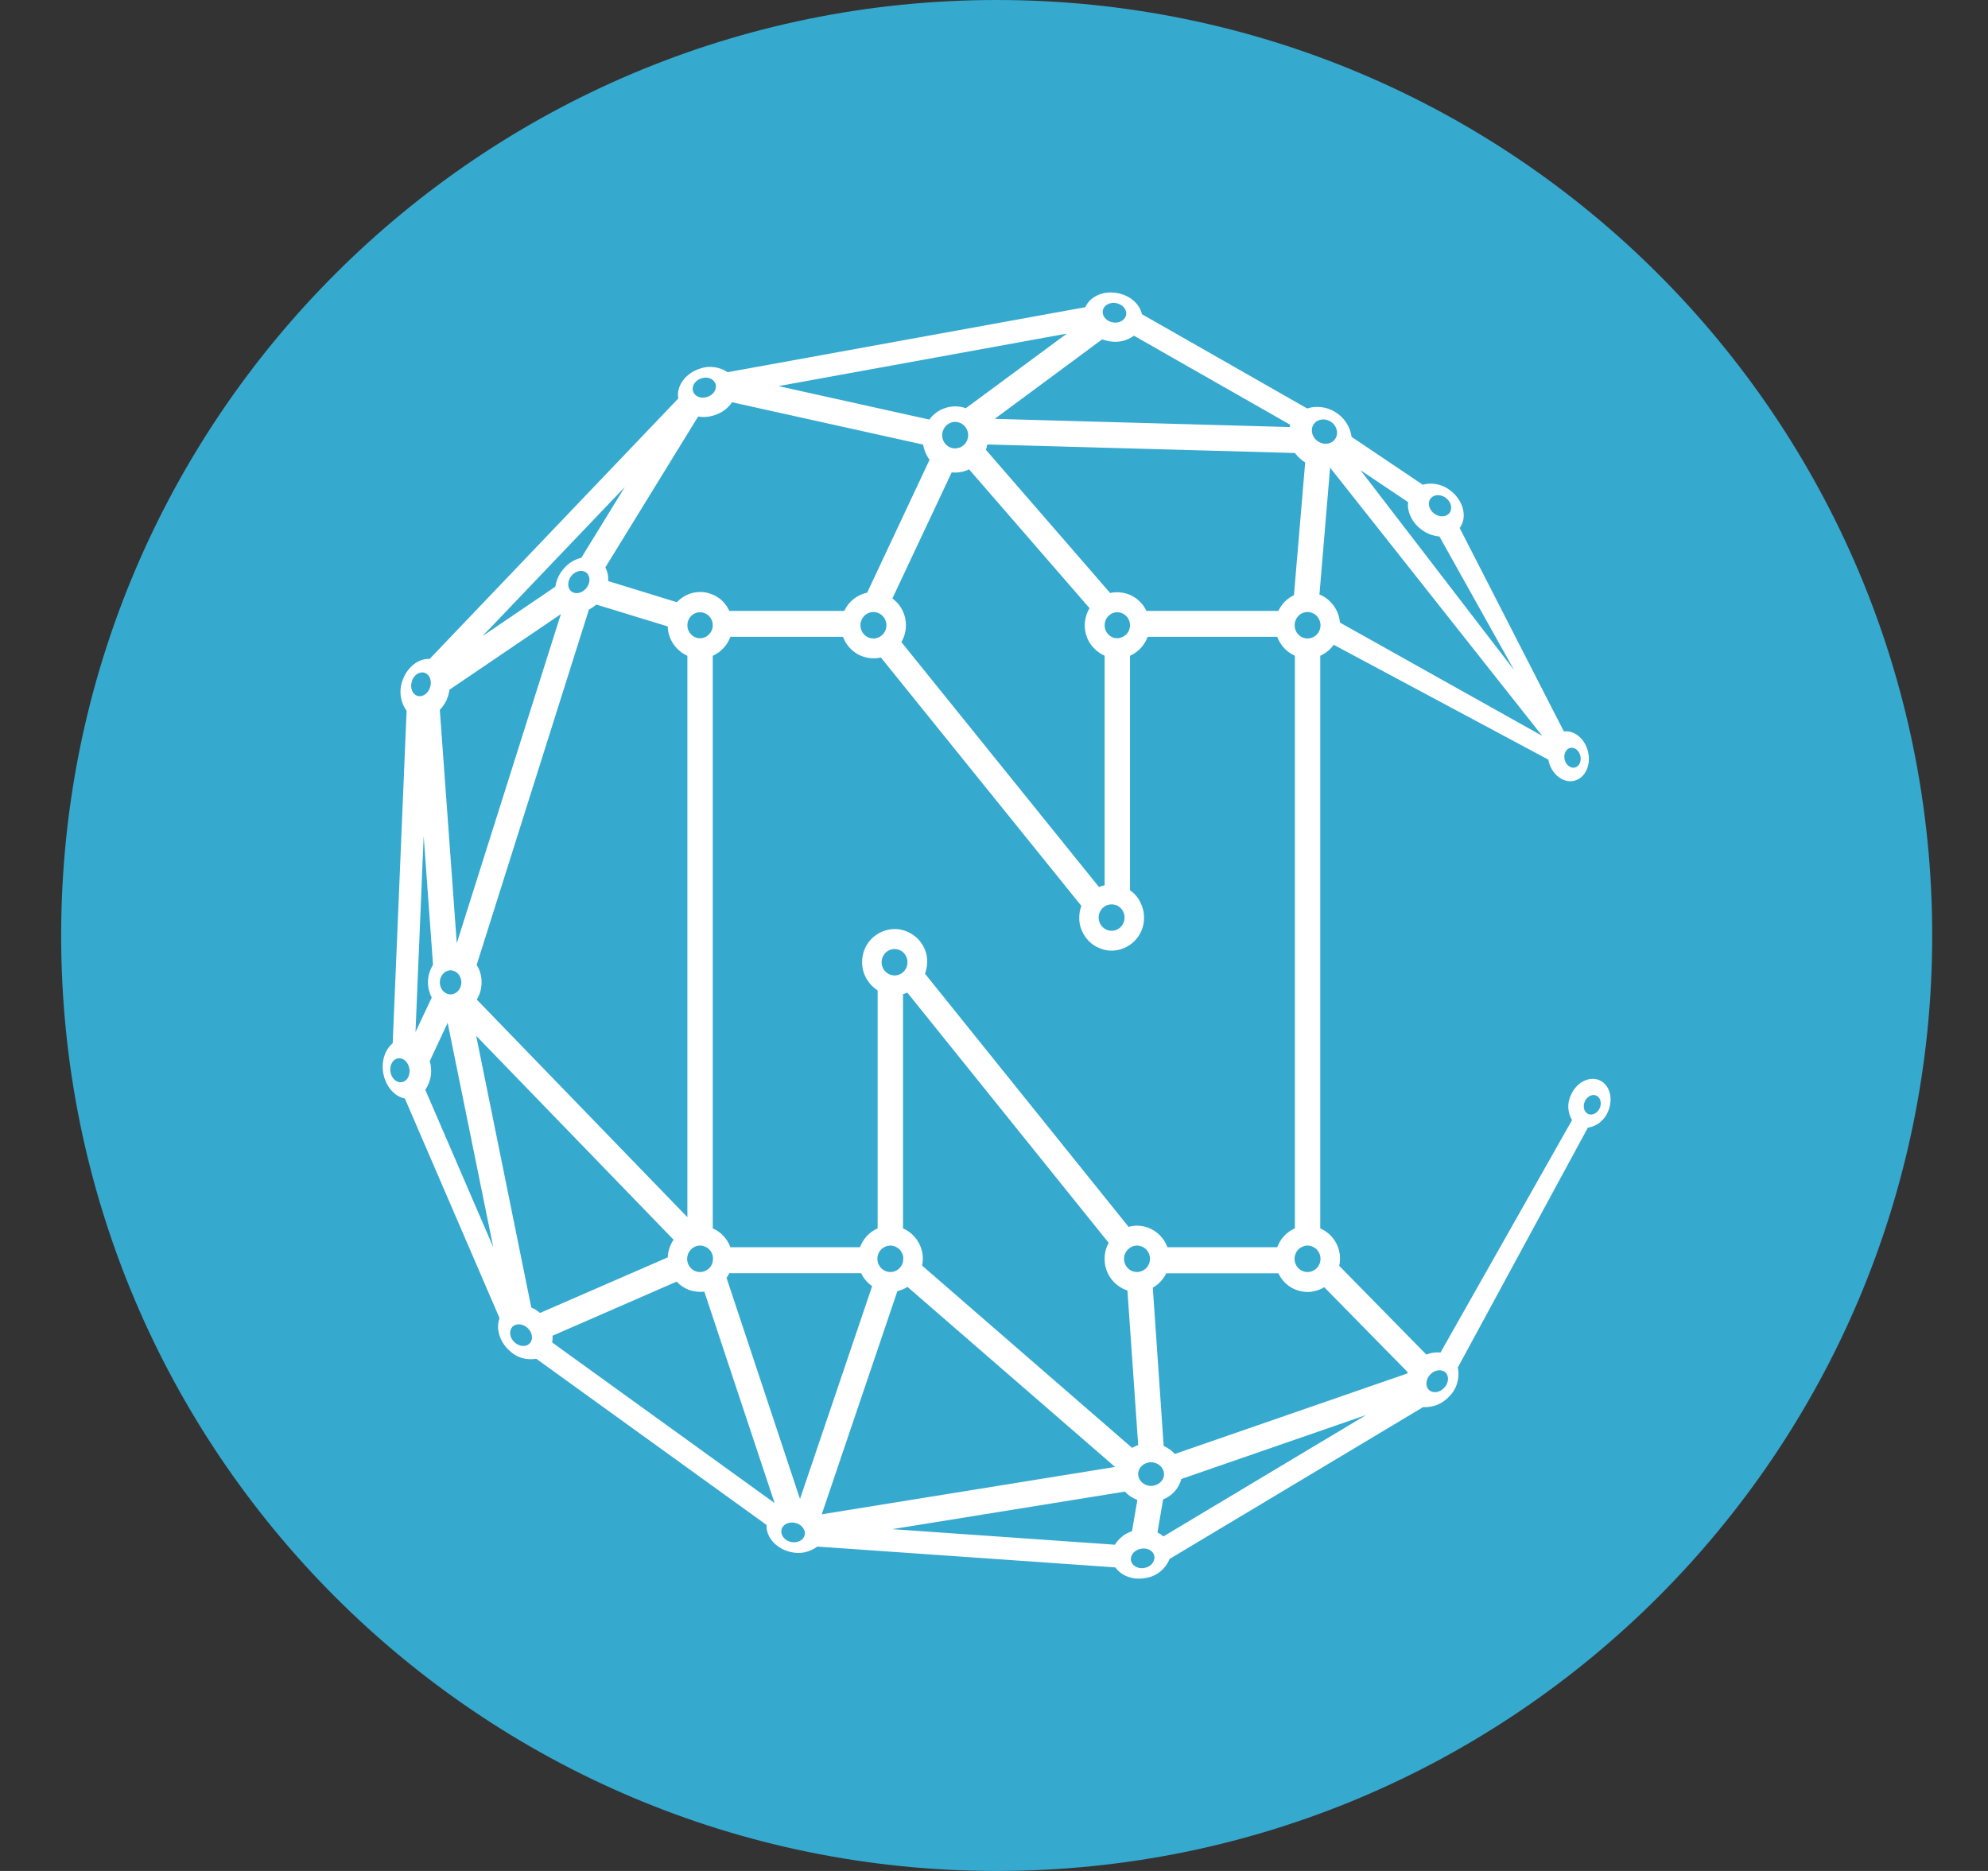 <svg width="17" height="16" viewBox="0 0 17 16" fill="none" xmlns="http://www.w3.org/2000/svg">
<rect x="0" y="0" width="17" height="16" fill="#333333" stroke="none"/>
<g clip-path="url(#clip0_8504_12213)">
<path d="M8.523 16C12.941 16 16.523 12.418 16.523 8C16.523 3.582 12.941 0 8.523 0C4.105 0 0.523 3.582 0.523 8C0.523 12.418 4.105 16 8.523 16Z" fill="#36A9CF"/>
<path fill-rule="evenodd" clip-rule="evenodd" d="M13.678 9.238C13.766 9.277 13.798 9.396 13.751 9.505C13.737 9.541 13.713 9.573 13.683 9.597C13.653 9.622 13.617 9.637 13.578 9.644L12.466 11.695C12.476 11.741 12.473 11.788 12.459 11.833C12.445 11.878 12.419 11.918 12.385 11.95C12.357 11.978 12.324 12.001 12.287 12.015C12.25 12.029 12.21 12.036 12.17 12.033L10.001 13.332C9.984 13.375 9.956 13.412 9.92 13.441C9.884 13.47 9.841 13.488 9.796 13.495C9.689 13.515 9.587 13.476 9.538 13.404L6.989 13.226C6.957 13.25 6.92 13.266 6.881 13.275C6.842 13.283 6.802 13.282 6.763 13.273C6.637 13.245 6.55 13.145 6.555 13.041L4.586 11.62C4.545 11.627 4.502 11.625 4.462 11.613C4.422 11.601 4.386 11.579 4.356 11.55C4.27 11.472 4.239 11.358 4.272 11.273L3.462 9.394C3.373 9.377 3.297 9.29 3.277 9.175C3.26 9.071 3.294 8.974 3.358 8.922L3.477 6.078C3.45 6.041 3.433 5.999 3.427 5.953C3.421 5.908 3.426 5.863 3.442 5.82C3.482 5.704 3.579 5.63 3.674 5.635L5.8 3.408C5.781 3.303 5.861 3.191 5.987 3.152C6.026 3.138 6.067 3.134 6.108 3.14C6.149 3.145 6.188 3.16 6.222 3.183L9.281 2.627C9.32 2.537 9.432 2.484 9.553 2.506C9.663 2.525 9.746 2.6 9.765 2.687L11.178 3.493C11.217 3.48 11.259 3.477 11.3 3.482C11.341 3.487 11.38 3.5 11.415 3.522C11.453 3.544 11.486 3.575 11.511 3.612C11.536 3.65 11.552 3.692 11.558 3.736L12.166 4.145C12.205 4.134 12.246 4.133 12.286 4.141C12.326 4.149 12.364 4.165 12.396 4.19C12.51 4.272 12.551 4.415 12.486 4.51L12.482 4.515L13.373 6.255C13.458 6.244 13.545 6.31 13.576 6.414C13.61 6.529 13.563 6.645 13.472 6.674C13.381 6.704 13.279 6.635 13.246 6.521L13.24 6.496L11.405 5.514C11.376 5.555 11.336 5.587 11.29 5.608V10.505C11.35 10.531 11.399 10.577 11.429 10.636C11.458 10.694 11.467 10.761 11.452 10.825L12.197 11.584C12.236 11.568 12.277 11.562 12.318 11.567L13.443 9.579C13.424 9.547 13.413 9.511 13.411 9.473C13.409 9.436 13.417 9.399 13.433 9.365C13.48 9.256 13.59 9.2 13.678 9.238ZM13.68 9.476C13.699 9.432 13.685 9.384 13.65 9.369C13.615 9.354 13.571 9.376 13.552 9.42C13.533 9.463 13.546 9.511 13.582 9.527C13.617 9.542 13.66 9.519 13.68 9.476ZM12.347 11.871C12.387 11.832 12.394 11.773 12.363 11.739C12.331 11.707 12.273 11.712 12.233 11.752C12.193 11.791 12.186 11.851 12.217 11.884C12.249 11.917 12.307 11.912 12.347 11.871ZM12.033 11.746L12.038 11.735L11.324 11.008C11.281 11.034 11.232 11.048 11.181 11.049C11.129 11.048 11.077 11.033 11.033 11.005C10.989 10.977 10.954 10.936 10.932 10.889H9.973C9.948 10.941 9.908 10.984 9.858 11.012L9.951 12.366C9.988 12.382 10.021 12.405 10.046 12.434L12.033 11.746ZM9.949 13.139L11.682 12.101L10.102 12.648C10.092 12.687 10.072 12.723 10.045 12.754C10.018 12.784 9.984 12.808 9.946 12.823L9.898 13.105C9.916 13.114 9.934 13.126 9.949 13.139ZM9.786 13.409C9.841 13.399 9.879 13.354 9.871 13.307C9.863 13.262 9.811 13.233 9.756 13.245C9.701 13.255 9.663 13.3 9.671 13.345C9.68 13.39 9.731 13.419 9.786 13.409ZM9.534 13.21C9.568 13.155 9.619 13.114 9.68 13.095L9.726 12.827C9.685 12.812 9.649 12.788 9.619 12.756L7.63 13.077L9.534 13.21ZM7.674 11.041L7.027 12.95L9.535 12.545L7.76 11.005C7.734 11.022 7.705 11.034 7.674 11.041ZM6.841 12.819L7.458 10.999C7.418 10.971 7.385 10.933 7.364 10.888H6.236C6.229 10.902 6.222 10.915 6.213 10.928L6.841 12.819ZM6.765 13.187C6.82 13.198 6.872 13.171 6.881 13.127C6.891 13.082 6.854 13.035 6.799 13.023C6.744 13.011 6.692 13.037 6.683 13.082C6.673 13.129 6.71 13.175 6.765 13.187ZM4.721 11.48L6.624 12.854L6.023 11.046C5.98 11.051 5.935 11.046 5.894 11.032C5.853 11.017 5.816 10.992 5.786 10.96L4.725 11.423C4.726 11.442 4.725 11.462 4.722 11.48H4.721ZM4.543 11.181C4.57 11.193 4.596 11.209 4.618 11.228L5.71 10.753C5.712 10.699 5.729 10.647 5.76 10.602L4.072 8.858L4.543 11.181ZM4.532 11.486C4.562 11.452 4.552 11.393 4.51 11.355C4.468 11.318 4.41 11.315 4.38 11.349C4.35 11.384 4.359 11.443 4.401 11.48C4.443 11.518 4.502 11.521 4.531 11.486H4.532ZM3.637 9.32L4.218 10.666L3.828 8.747L3.675 9.074C3.687 9.115 3.69 9.159 3.684 9.201C3.677 9.244 3.661 9.284 3.637 9.32ZM3.623 7.15L3.553 8.826L3.692 8.531C3.669 8.487 3.658 8.438 3.66 8.389C3.662 8.34 3.677 8.292 3.703 8.251L3.623 7.15ZM3.523 5.824C3.504 5.878 3.524 5.934 3.567 5.95C3.61 5.965 3.659 5.934 3.677 5.88C3.696 5.826 3.676 5.77 3.633 5.754C3.59 5.739 3.541 5.77 3.522 5.824H3.523ZM3.945 8.401C3.945 8.344 3.903 8.298 3.853 8.298C3.803 8.298 3.761 8.344 3.761 8.401C3.761 8.458 3.803 8.504 3.853 8.504C3.903 8.504 3.945 8.458 3.945 8.401ZM3.83 5.958C3.816 6 3.792 6.039 3.761 6.071L3.906 8.066L4.796 5.252L3.844 5.898C3.841 5.918 3.836 5.938 3.83 5.958ZM5.343 4.165L4.126 5.44L4.749 5.017C4.758 4.96 4.782 4.907 4.82 4.864C4.859 4.817 4.912 4.784 4.971 4.77L5.343 4.165ZM5.97 3.562L5.176 4.853C5.196 4.888 5.204 4.929 5.2 4.969L5.788 5.15C5.819 5.117 5.857 5.092 5.899 5.077C5.942 5.063 5.988 5.059 6.032 5.066C6.076 5.074 6.118 5.092 6.154 5.119C6.19 5.147 6.218 5.183 6.236 5.224H7.22C7.238 5.184 7.265 5.15 7.299 5.123C7.333 5.096 7.373 5.077 7.415 5.069L7.949 3.932C7.921 3.894 7.902 3.849 7.894 3.802L6.26 3.44C6.223 3.494 6.169 3.533 6.106 3.552C6.062 3.566 6.015 3.57 5.97 3.562V3.562ZM5.999 3.235C5.945 3.252 5.913 3.301 5.926 3.345C5.939 3.39 5.993 3.412 6.046 3.395C6.1 3.379 6.133 3.329 6.119 3.285C6.106 3.241 6.053 3.218 5.999 3.235ZM9.123 2.853L6.657 3.302L7.947 3.588C7.982 3.54 8.031 3.505 8.087 3.488C8.143 3.47 8.204 3.471 8.259 3.491L9.123 2.853ZM9.425 2.902L8.506 3.582L11.028 3.652L11.034 3.633L9.697 2.871C9.666 2.893 9.632 2.909 9.595 2.917C9.558 2.925 9.52 2.925 9.483 2.918C9.463 2.914 9.444 2.909 9.425 2.902ZM9.544 2.592C9.489 2.582 9.438 2.611 9.43 2.657C9.423 2.702 9.46 2.747 9.516 2.757C9.571 2.767 9.622 2.738 9.63 2.692C9.638 2.647 9.599 2.602 9.544 2.592ZM11.161 3.955C11.127 3.933 11.097 3.906 11.073 3.874L8.442 3.801C8.44 3.816 8.436 3.832 8.431 3.847L9.493 5.071C9.555 5.058 9.619 5.066 9.675 5.093C9.731 5.121 9.777 5.167 9.803 5.224H10.932C10.959 5.165 11.006 5.118 11.065 5.09L11.161 3.955ZM11.181 5.234C11.12 5.234 11.071 5.285 11.071 5.347C11.071 5.41 11.12 5.46 11.181 5.46C11.242 5.46 11.292 5.41 11.292 5.347C11.292 5.285 11.242 5.234 11.181 5.234H11.181ZM11.23 3.634C11.203 3.682 11.223 3.747 11.276 3.778C11.329 3.81 11.394 3.796 11.421 3.748C11.449 3.7 11.429 3.635 11.376 3.604C11.323 3.572 11.258 3.586 11.23 3.634ZM13.188 6.293L11.374 3.999L11.283 5.084C11.331 5.103 11.373 5.136 11.404 5.179C11.435 5.221 11.454 5.271 11.458 5.324L13.188 6.293ZM12.041 4.294L11.634 4.021L12.948 5.731L12.309 4.588C12.255 4.583 12.204 4.564 12.161 4.533C12.076 4.473 12.031 4.378 12.041 4.294H12.041ZM12.231 4.266C12.205 4.304 12.221 4.361 12.267 4.394C12.313 4.426 12.371 4.422 12.397 4.384C12.423 4.346 12.407 4.289 12.362 4.256C12.315 4.224 12.257 4.228 12.232 4.266L12.231 4.266ZM9.446 5.347C9.446 5.408 9.494 5.458 9.554 5.458C9.583 5.457 9.611 5.445 9.631 5.425C9.652 5.404 9.663 5.376 9.663 5.347C9.663 5.318 9.652 5.29 9.632 5.269C9.611 5.248 9.583 5.236 9.554 5.236C9.525 5.236 9.498 5.248 9.477 5.269C9.457 5.29 9.446 5.318 9.446 5.347H9.446ZM9.506 7.734C9.491 7.734 9.477 7.737 9.463 7.742C9.45 7.748 9.437 7.757 9.427 7.767C9.417 7.778 9.408 7.79 9.403 7.804C9.397 7.817 9.395 7.832 9.395 7.847C9.395 7.909 9.445 7.96 9.506 7.96C9.521 7.96 9.535 7.957 9.549 7.951C9.562 7.945 9.574 7.937 9.585 7.926C9.595 7.916 9.603 7.903 9.608 7.889C9.614 7.876 9.617 7.861 9.616 7.847C9.617 7.832 9.614 7.817 9.608 7.804C9.603 7.79 9.595 7.778 9.585 7.767C9.574 7.757 9.562 7.748 9.549 7.742C9.535 7.737 9.521 7.734 9.506 7.734ZM8.057 3.722C8.057 3.784 8.107 3.835 8.168 3.835C8.183 3.834 8.197 3.831 8.211 3.826C8.224 3.82 8.236 3.811 8.247 3.801C8.257 3.791 8.265 3.778 8.271 3.764C8.276 3.751 8.279 3.736 8.279 3.722C8.279 3.659 8.229 3.608 8.168 3.608C8.153 3.608 8.139 3.611 8.125 3.617C8.112 3.623 8.099 3.631 8.089 3.642C8.079 3.652 8.071 3.665 8.065 3.679C8.06 3.692 8.057 3.707 8.057 3.722ZM8.138 4.04L7.631 5.118C7.688 5.159 7.727 5.22 7.741 5.289C7.755 5.358 7.744 5.43 7.708 5.491L9.398 7.586C9.413 7.579 9.429 7.574 9.446 7.571V5.608C9.409 5.591 9.376 5.567 9.349 5.537C9.321 5.507 9.301 5.472 9.289 5.433C9.277 5.395 9.273 5.354 9.278 5.314C9.283 5.274 9.296 5.235 9.317 5.201L8.287 4.014C8.241 4.036 8.19 4.045 8.138 4.04ZM7.358 5.347C7.358 5.41 7.408 5.46 7.469 5.46C7.53 5.46 7.58 5.41 7.58 5.347C7.58 5.285 7.53 5.234 7.469 5.234C7.44 5.234 7.411 5.246 7.39 5.267C7.37 5.289 7.358 5.317 7.358 5.347ZM5.878 5.347C5.878 5.408 5.926 5.458 5.986 5.458C6.046 5.458 6.095 5.408 6.095 5.347C6.095 5.286 6.046 5.236 5.986 5.236C5.926 5.236 5.878 5.286 5.878 5.347ZM5.986 10.652C5.972 10.652 5.957 10.655 5.944 10.661C5.93 10.667 5.918 10.675 5.908 10.686C5.898 10.696 5.89 10.709 5.884 10.722C5.879 10.736 5.876 10.75 5.876 10.765C5.876 10.828 5.925 10.878 5.986 10.878C6.001 10.878 6.016 10.875 6.029 10.869C6.043 10.863 6.055 10.855 6.065 10.845C6.076 10.834 6.084 10.822 6.089 10.808C6.095 10.794 6.097 10.78 6.097 10.765C6.098 10.75 6.095 10.736 6.089 10.722C6.084 10.708 6.076 10.696 6.065 10.685C6.055 10.675 6.043 10.666 6.029 10.661C6.016 10.655 6.001 10.652 5.986 10.652ZM4.888 4.922C4.852 4.965 4.849 5.025 4.883 5.055C4.917 5.085 4.974 5.076 5.011 5.033C5.048 4.99 5.051 4.931 5.017 4.9C4.983 4.869 4.926 4.879 4.888 4.922ZM4.076 8.252C4.104 8.296 4.119 8.348 4.118 8.401C4.118 8.456 4.103 8.507 4.077 8.548L5.878 10.409V5.608C5.829 5.586 5.788 5.551 5.758 5.507C5.728 5.462 5.711 5.41 5.71 5.357L5.099 5.17C5.08 5.187 5.059 5.201 5.036 5.213L4.076 8.252ZM9.723 10.482C9.842 10.482 9.944 10.559 9.983 10.666H10.922C10.935 10.631 10.955 10.598 10.981 10.57C11.007 10.542 11.038 10.52 11.073 10.505V5.608C11.038 5.592 11.007 5.57 10.981 5.542C10.955 5.514 10.935 5.481 10.922 5.446H9.814C9.801 5.481 9.781 5.514 9.755 5.542C9.729 5.57 9.698 5.592 9.663 5.608V7.613C9.7 7.639 9.731 7.674 9.751 7.715C9.772 7.756 9.783 7.801 9.783 7.847C9.784 7.921 9.755 7.992 9.703 8.046C9.651 8.099 9.58 8.129 9.506 8.13C9.469 8.13 9.433 8.122 9.399 8.107C9.365 8.093 9.334 8.072 9.309 8.046C9.283 8.019 9.263 7.988 9.249 7.954C9.235 7.92 9.228 7.883 9.229 7.847C9.229 7.812 9.235 7.778 9.247 7.747L7.533 5.623C7.467 5.638 7.397 5.628 7.337 5.596C7.278 5.563 7.232 5.51 7.209 5.446H6.246C6.233 5.481 6.213 5.514 6.187 5.542C6.161 5.57 6.13 5.592 6.095 5.608V10.505C6.165 10.534 6.219 10.594 6.246 10.666H7.354C7.367 10.631 7.387 10.598 7.413 10.57C7.439 10.542 7.47 10.52 7.505 10.505V8.47C7.465 8.444 7.431 8.408 7.408 8.366C7.384 8.324 7.372 8.277 7.372 8.229C7.372 8.192 7.379 8.155 7.392 8.121C7.406 8.087 7.426 8.055 7.452 8.029C7.478 8.003 7.509 7.982 7.543 7.967C7.577 7.953 7.613 7.945 7.65 7.945C7.695 7.945 7.74 7.956 7.78 7.978C7.82 7.999 7.855 8.03 7.88 8.067C7.906 8.105 7.922 8.148 7.927 8.193C7.932 8.238 7.926 8.284 7.91 8.327L9.651 10.492C9.675 10.485 9.699 10.482 9.723 10.482ZM9.843 12.505C9.783 12.505 9.733 12.55 9.733 12.606C9.733 12.662 9.783 12.707 9.843 12.707C9.904 12.707 9.954 12.662 9.954 12.607C9.954 12.552 9.904 12.505 9.843 12.505H9.843ZM9.612 10.765C9.612 10.828 9.662 10.878 9.722 10.878C9.737 10.878 9.752 10.875 9.765 10.869C9.779 10.864 9.791 10.855 9.802 10.845C9.812 10.834 9.82 10.822 9.826 10.808C9.831 10.794 9.834 10.78 9.834 10.765C9.834 10.75 9.831 10.736 9.826 10.722C9.82 10.708 9.812 10.696 9.802 10.685C9.791 10.675 9.779 10.667 9.766 10.661C9.752 10.655 9.738 10.652 9.723 10.652C9.693 10.652 9.665 10.665 9.644 10.686C9.624 10.707 9.612 10.735 9.612 10.765ZM7.539 8.229C7.539 8.291 7.589 8.342 7.65 8.342C7.711 8.342 7.76 8.291 7.76 8.229C7.76 8.166 7.711 8.116 7.65 8.116C7.589 8.116 7.539 8.166 7.539 8.229ZM7.614 10.652C7.599 10.652 7.585 10.655 7.571 10.661C7.558 10.667 7.545 10.675 7.535 10.685C7.525 10.696 7.516 10.708 7.511 10.722C7.505 10.736 7.503 10.75 7.503 10.765C7.503 10.828 7.553 10.878 7.614 10.878C7.675 10.878 7.724 10.828 7.724 10.765C7.725 10.75 7.722 10.736 7.716 10.722C7.711 10.709 7.703 10.696 7.693 10.685C7.682 10.675 7.67 10.667 7.657 10.661C7.643 10.655 7.629 10.652 7.614 10.652ZM7.722 10.505C7.782 10.531 7.83 10.577 7.86 10.635C7.89 10.693 7.899 10.759 7.885 10.823L9.681 12.382C9.698 12.372 9.715 12.364 9.733 12.358L9.641 11.036C9.584 11.017 9.534 10.981 9.499 10.932C9.464 10.884 9.445 10.825 9.446 10.765C9.446 10.715 9.458 10.668 9.481 10.629L7.759 8.489C7.747 8.494 7.735 8.498 7.722 8.502V10.505ZM11.292 10.764C11.292 10.75 11.289 10.735 11.284 10.722C11.278 10.708 11.27 10.696 11.26 10.685C11.25 10.675 11.237 10.667 11.224 10.661C11.21 10.655 11.196 10.652 11.181 10.652C11.167 10.652 11.152 10.655 11.139 10.661C11.125 10.667 11.113 10.675 11.102 10.685C11.092 10.696 11.084 10.708 11.079 10.722C11.073 10.736 11.07 10.75 11.07 10.765C11.07 10.828 11.12 10.878 11.181 10.878C11.242 10.878 11.292 10.828 11.292 10.765L11.292 10.764ZM3.437 9.254C3.482 9.247 3.51 9.195 3.501 9.139C3.491 9.082 3.447 9.043 3.403 9.051C3.358 9.058 3.33 9.111 3.339 9.167C3.348 9.223 3.392 9.263 3.437 9.254ZM13.423 6.397C13.387 6.409 13.368 6.456 13.381 6.501C13.395 6.547 13.435 6.574 13.471 6.563C13.508 6.551 13.526 6.504 13.513 6.459C13.5 6.413 13.459 6.386 13.423 6.397H13.423Z" fill="white"/>
</g>
<defs>
<clipPath id="clip0_8504_12213">
<rect width="16" height="16" fill="white" transform="translate(0.523 0)"/>
</clipPath>
</defs>
</svg>
